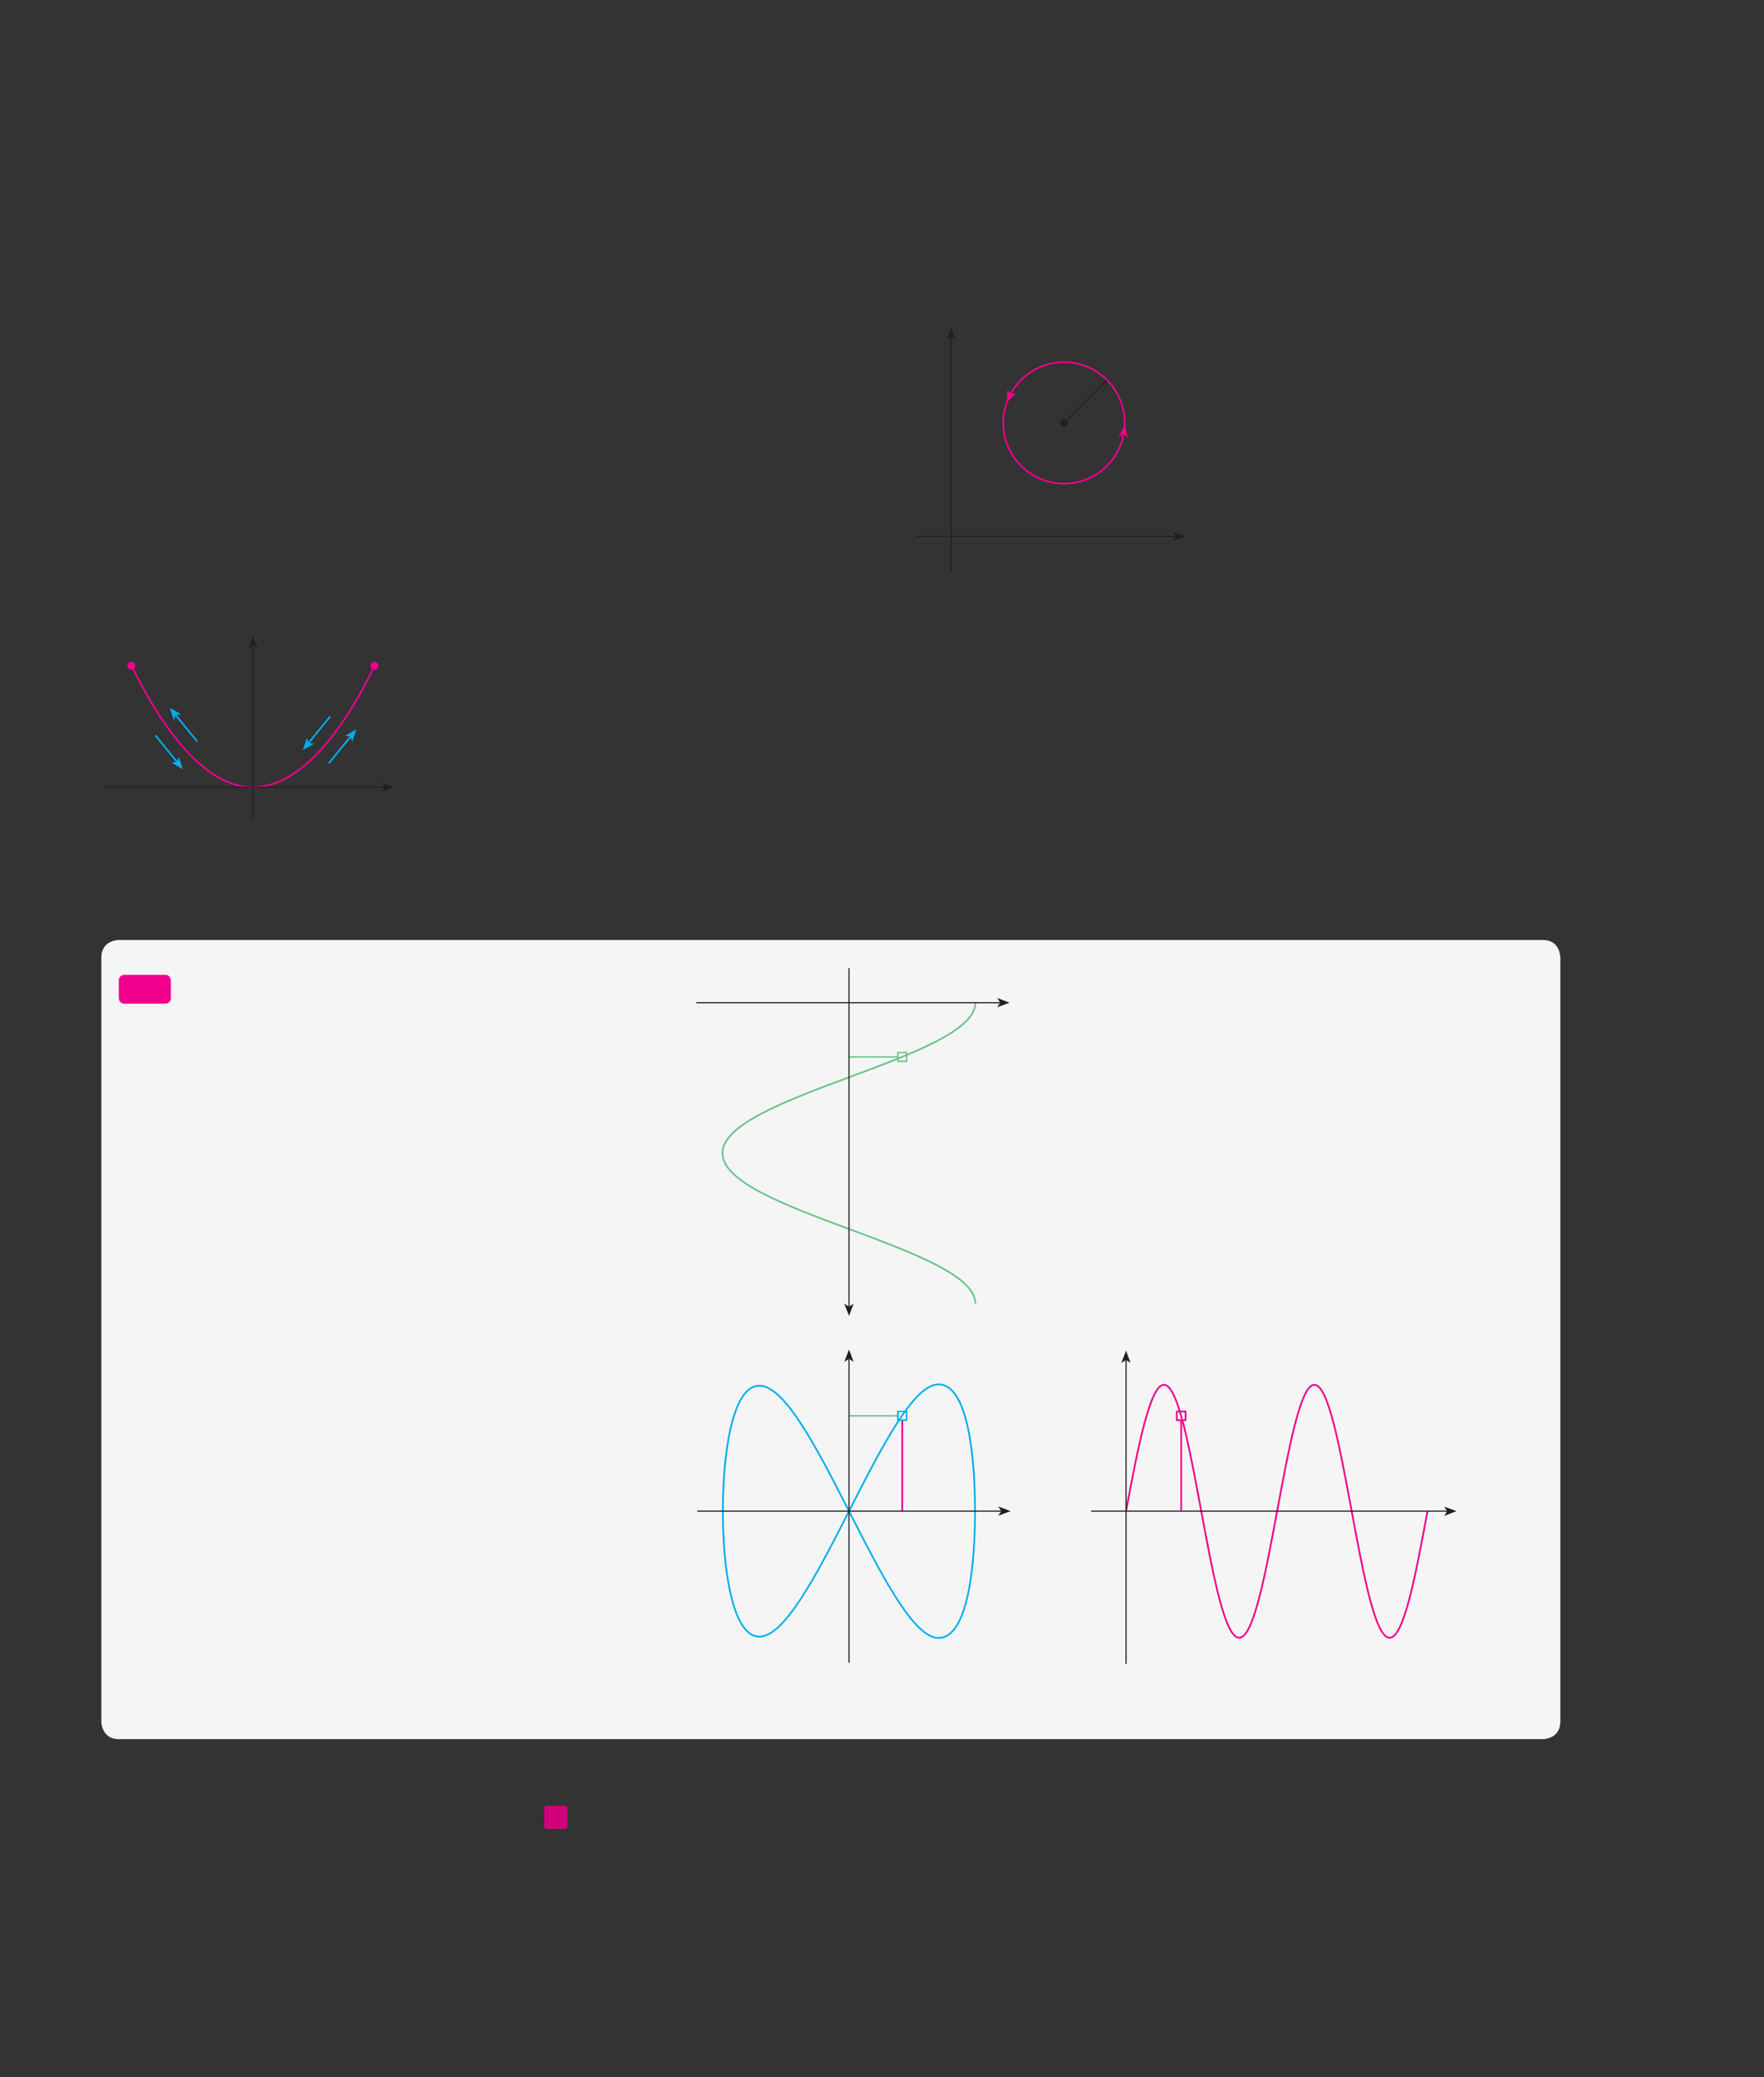 <?xml version="1.0" encoding="UTF-8" standalone="no"?>
<!DOCTYPE svg PUBLIC "-//W3C//DTD SVG 1.1//EN"
"http://www.w3.org/Graphics/SVG/1.1/DTD/svg11.dtd">
<svg viewBox="0 0 931 1096" version="1.1" xmlns="http://www.w3.org/2000/svg" xmlns:xlink="http://www.w3.org/1999/xlink">
<rect x="0" y="0" width="931" height="1096" fill="#333333" stroke="none"/>
<defs>
<clipPath id="c0_228"><path d="M62.7,917.7c-9.2,0,-9.2,-9.2,-9.2,-9.2V505.2c0,-9.2,9.2,-9.2,9.2,-9.2H814.3c9.2,0,9.2,9.2,9.2,9.2V908.5c0,9.2,-9.2,9.2,-9.2,9.2Z"/></clipPath>
<clipPath id="c1_228"><path d="M343.8,906.5V510.8H768.7V906.5Z"/></clipPath>
<style type="text/css"><![CDATA[
.g0_228{
fill: #241F1F;
}
.g1_228{
fill: none;
stroke: #241F1F;
stroke-width: 0.762;
stroke-miterlimit: 3;
}
.g2_228{
fill: #EE008C;
}
.g3_228{
fill: none;
stroke: #241F1F;
stroke-width: 0.611;
stroke-miterlimit: 3;
}
.g4_228{
fill: none;
stroke: #EE008C;
stroke-width: 0.915;
}
.g5_228{
fill: none;
stroke: #241F1F;
stroke-width: 0.611;
}
.g6_228{
fill: #F6F5F5;
}
.g7_228{
fill: none;
stroke: #6AC48C;
stroke-width: 0.916;
stroke-linejoin: round;
}
.g8_228{
fill: none;
stroke: #EE008C;
stroke-width: 0.916;
stroke-linejoin: round;
}
.g9_228{
fill: none;
stroke: #00AEEF;
stroke-width: 0.916;
stroke-linejoin: round;
}
.ga_228{
fill: none;
stroke: #00AEEF;
stroke-width: 0.534;
stroke-miterlimit: 3;
}
.gb_228{
fill: none;
stroke: #00AEEF;
stroke-width: 0.763;
stroke-linejoin: round;
}
.gc_228{
fill: none;
stroke: #6AC48C;
stroke-width: 0.763;
stroke-linejoin: round;
}
.gd_228{
fill: #D0007A;
}
.ge_228{
fill: none;
stroke: #EE008C;
stroke-width: 0.763;
stroke-miterlimit: 3;
}
.gf_228{
fill: #00AEEF;
}
]]></style>
</defs>
<path d="M559.8,223.1c0,-.9,.8,-1.7,1.7,-1.7c1,0,1.7,.8,1.7,1.7c0,1,-.7,1.7,-1.7,1.7c-.9,0,-1.7,-.7,-1.7,-1.7Z" class="g0_228"/>
<path d="M559.8,223.1c0,-.9,.8,-1.7,1.7,-1.7c1,0,1.7,.8,1.7,1.7c0,1,-.7,1.7,-1.7,1.7c-.9,0,-1.7,-.7,-1.7,-1.7Z" class="g1_228"/>
<path d="M531.3,212.5l.4,-6.9l1.6,2.4l2.9,-.4Z" class="g2_228"/>
<path d="M593.7,224.3l1.6,6.7l-2.2,-1.8l-2.7,1.2Z" class="g2_228"/>
<path d="M502,301.3V177.7" class="g3_228"/>
<path fill-rule="evenodd" d="M502,177.7l-2.5,1.6l2.5,-6.5l2.4,6.5Z" class="g0_228"/>
<path d="M483.7,283H620.6" class="g3_228"/>
<path fill-rule="evenodd" d="M620.6,283L619,280.6l6.5,2.4l-6.5,2.4Z" class="g0_228"/>
<path d="M593.6,223.2c0,-17.7,-14.3,-32.1,-32,-32.1c-17.7,0,-32.1,14.4,-32.1,32.1c0,17.7,14.4,32,32.1,32c17.7,0,32,-14.3,32,-32Z" class="g4_228"/>
<path d="M561.6,223.2l22.6,-22.7" class="g5_228"/>
<path d="M62.7,496c0,0,-9.2,0,-9.2,9.2V908.5c0,0,0,9.2,9.2,9.2H814.3c0,0,9.2,0,9.2,-9.2V505.2c0,0,0,-9.2,-9.2,-9.2Z" class="g6_228"/>
<g clip-path="url(#c0_228)">
<path d="M514.8,529.1c0,29.3,-133.5,49.2,-133.5,79.4c0,30.2,133.5,50,133.5,79.4" class="g7_228"/>
<path d="M753.4,797.4c-6.2,33.4,-12.4,66.8,-20,66.8c-15.1,0,-25,-133.5,-39.7,-133.5c-14.6,0,-24.6,133.5,-39.7,133.5c-15.1,0,-25,-133.5,-39.7,-133.5c-7.3,0,-13.8,33.3,-20,66.7" class="g8_228"/>
<path d="M514.6,797.4c0,26.7,-3.3,66.9,-19.3,66.9C469,864.3,427.7,731.2,400.8,731.2c-14.7,0,-19.3,37.5,-19.3,66.2m133.1,0c0,-26.7,-3.3,-66.9,-19.3,-66.9c-26.3,0,-67.6,133.1,-94.5,133.1c-14.7,0,-19.3,-37.6,-19.3,-66.2" class="g9_228"/>
<path d="M473.9,749.4h4.6v-4.6h-4.6v4.6Z" class="ga_228"/>
<path d="M476.2,749.4v48" class="g8_228"/>
<path d="M473.9,749.4h4.6v-4.6h-4.6v4.6Z" class="gb_228"/>
<path d="M473.9,557.7H448.1m30.4,2.3h-4.6v-4.6h4.6Zm-4.6,187.1H448.1" class="gc_228"/>
<path d="M621.1,749.4h4.6v-4.6h-4.6v4.6Z" class="g8_228"/>
<path d="M368,797.4H528.5" class="g3_228"/>
<path fill-rule="evenodd" d="M528.5,797.4l-1.7,-2.5l6.6,2.5l-6.6,2.4Z" class="g0_228"/>
<path d="M448.1,877.4V717" class="g3_228"/>
<path fill-rule="evenodd" d="M448.1,717l-2.5,1.6l2.5,-6.5l2.4,6.5Z" class="g0_228"/>
<path d="M575.9,797.4H763.8" class="g3_228"/>
<path fill-rule="evenodd" d="M763.8,797.4L762.2,795l6.5,2.4l-6.5,2.5Z" class="g0_228"/>
<path d="M594.3,878V717.6" class="g3_228"/>
<path fill-rule="evenodd" d="M594.3,717.6l-2.5,1.6l2.5,-6.5l2.4,6.5Z" class="g0_228"/>
</g>
<path clip-path="url(#c1_228)" d="M448.1,510.8V689.5" class="g3_228"/>
<g clip-path="url(#c0_228)">
<path fill-rule="evenodd" d="M448.1,689.5l2.4,-1.6l-2.4,6.5l-2.5,-6.5Z" class="g0_228"/>
<path d="M367.5,529.1H527.9" class="g3_228"/>
<path fill-rule="evenodd" d="M527.9,529.1l-1.6,-2.5l6.5,2.5l-6.5,2.4Z" class="g0_228"/>
<path d="M623.4,797.1V749.8" class="g8_228"/>
</g>
<path d="M288.8,952.8c0,0,-1.6,0,-1.6,1.6v9.1c0,0,0,1.6,1.6,1.6h9.1c0,0,1.6,0,1.6,-1.6v-9.1c0,0,0,-1.6,-1.6,-1.6Z" class="gd_228"/>
<path d="M69.3,351.2c13.4,26.8,36,64.2,64.2,64.2c28.1,0,51.5,-37.4,64.2,-64.2" class="g8_228"/>
<path d="M195.9,351.2c0,-.9,.8,-1.7,1.8,-1.7c.9,0,1.7,.8,1.7,1.7c0,1,-.8,1.8,-1.7,1.8c-1,0,-1.8,-.8,-1.8,-1.8Z" class="g2_228"/>
<path d="M195.9,351.2c0,-.9,.8,-1.7,1.8,-1.7c.9,0,1.7,.8,1.7,1.7c0,1,-.8,1.8,-1.7,1.8c-1,0,-1.8,-.8,-1.8,-1.8Z" class="ge_228"/>
<path d="M67.6,351.2c0,-.9,.8,-1.7,1.7,-1.7c1,0,1.7,.8,1.7,1.7c0,1,-.7,1.8,-1.7,1.8c-.9,0,-1.7,-.8,-1.7,-1.8Z" class="g2_228"/>
<path d="M67.6,351.2c0,-.9,.8,-1.7,1.7,-1.7c1,0,1.7,.8,1.7,1.7c0,1,-.7,1.8,-1.7,1.8c-.9,0,-1.7,-.8,-1.7,-1.8Z" class="ge_228"/>
<path d="M174.3,378l-11.4,14Z" class="gf_228"/>
<path d="M174.3,378l-11.4,14" class="g9_228"/>
<path d="M159.8,395.8l2.2,-6.5l.9,2.7l2.9,.4Z" class="gf_228"/>
<path d="M173.6,402.7l11.4,-14Z" class="gf_228"/>
<path d="M173.6,402.7l11.4,-14" class="g9_228"/>
<path d="M188.1,384.8l-2.2,6.6l-.9,-2.7l-2.9,-.4Z" class="gf_228"/>
<path d="M104.1,391.3l-11.4,-14Z" class="gf_228"/>
<path d="M104.1,391.3l-11.4,-14" class="g9_228"/>
<path d="M89.6,373.5l6,3.4l-2.9,.4l-.9,2.8Z" class="gf_228"/>
<path d="M82,388l11.4,14Z" class="gf_228"/>
<path d="M82,388l11.4,14" class="g9_228"/>
<path d="M96.5,405.9l-6,-3.5l2.9,-.4l.9,-2.7Z" class="gf_228"/>
<path d="M133.5,432.2V340.5" class="g3_228"/>
<path fill-rule="evenodd" d="M133.5,340.5l-2.5,1.7l2.5,-6.5l2.4,6.5Z" class="g0_228"/>
<path d="M54.3,415.4H203.2" class="g3_228"/>
<path fill-rule="evenodd" d="M203,415.4L201.4,413l6.5,2.4l-6.5,2.4Z" class="g0_228"/>
<path d="M65.7,514.4c0,0,-3,0,-3,3v9.2c0,0,0,3,3,3H87.1c0,0,3.1,0,3.1,-3v-9.2c0,0,0,-3,-3.1,-3Z" class="g2_228"/>
</svg>